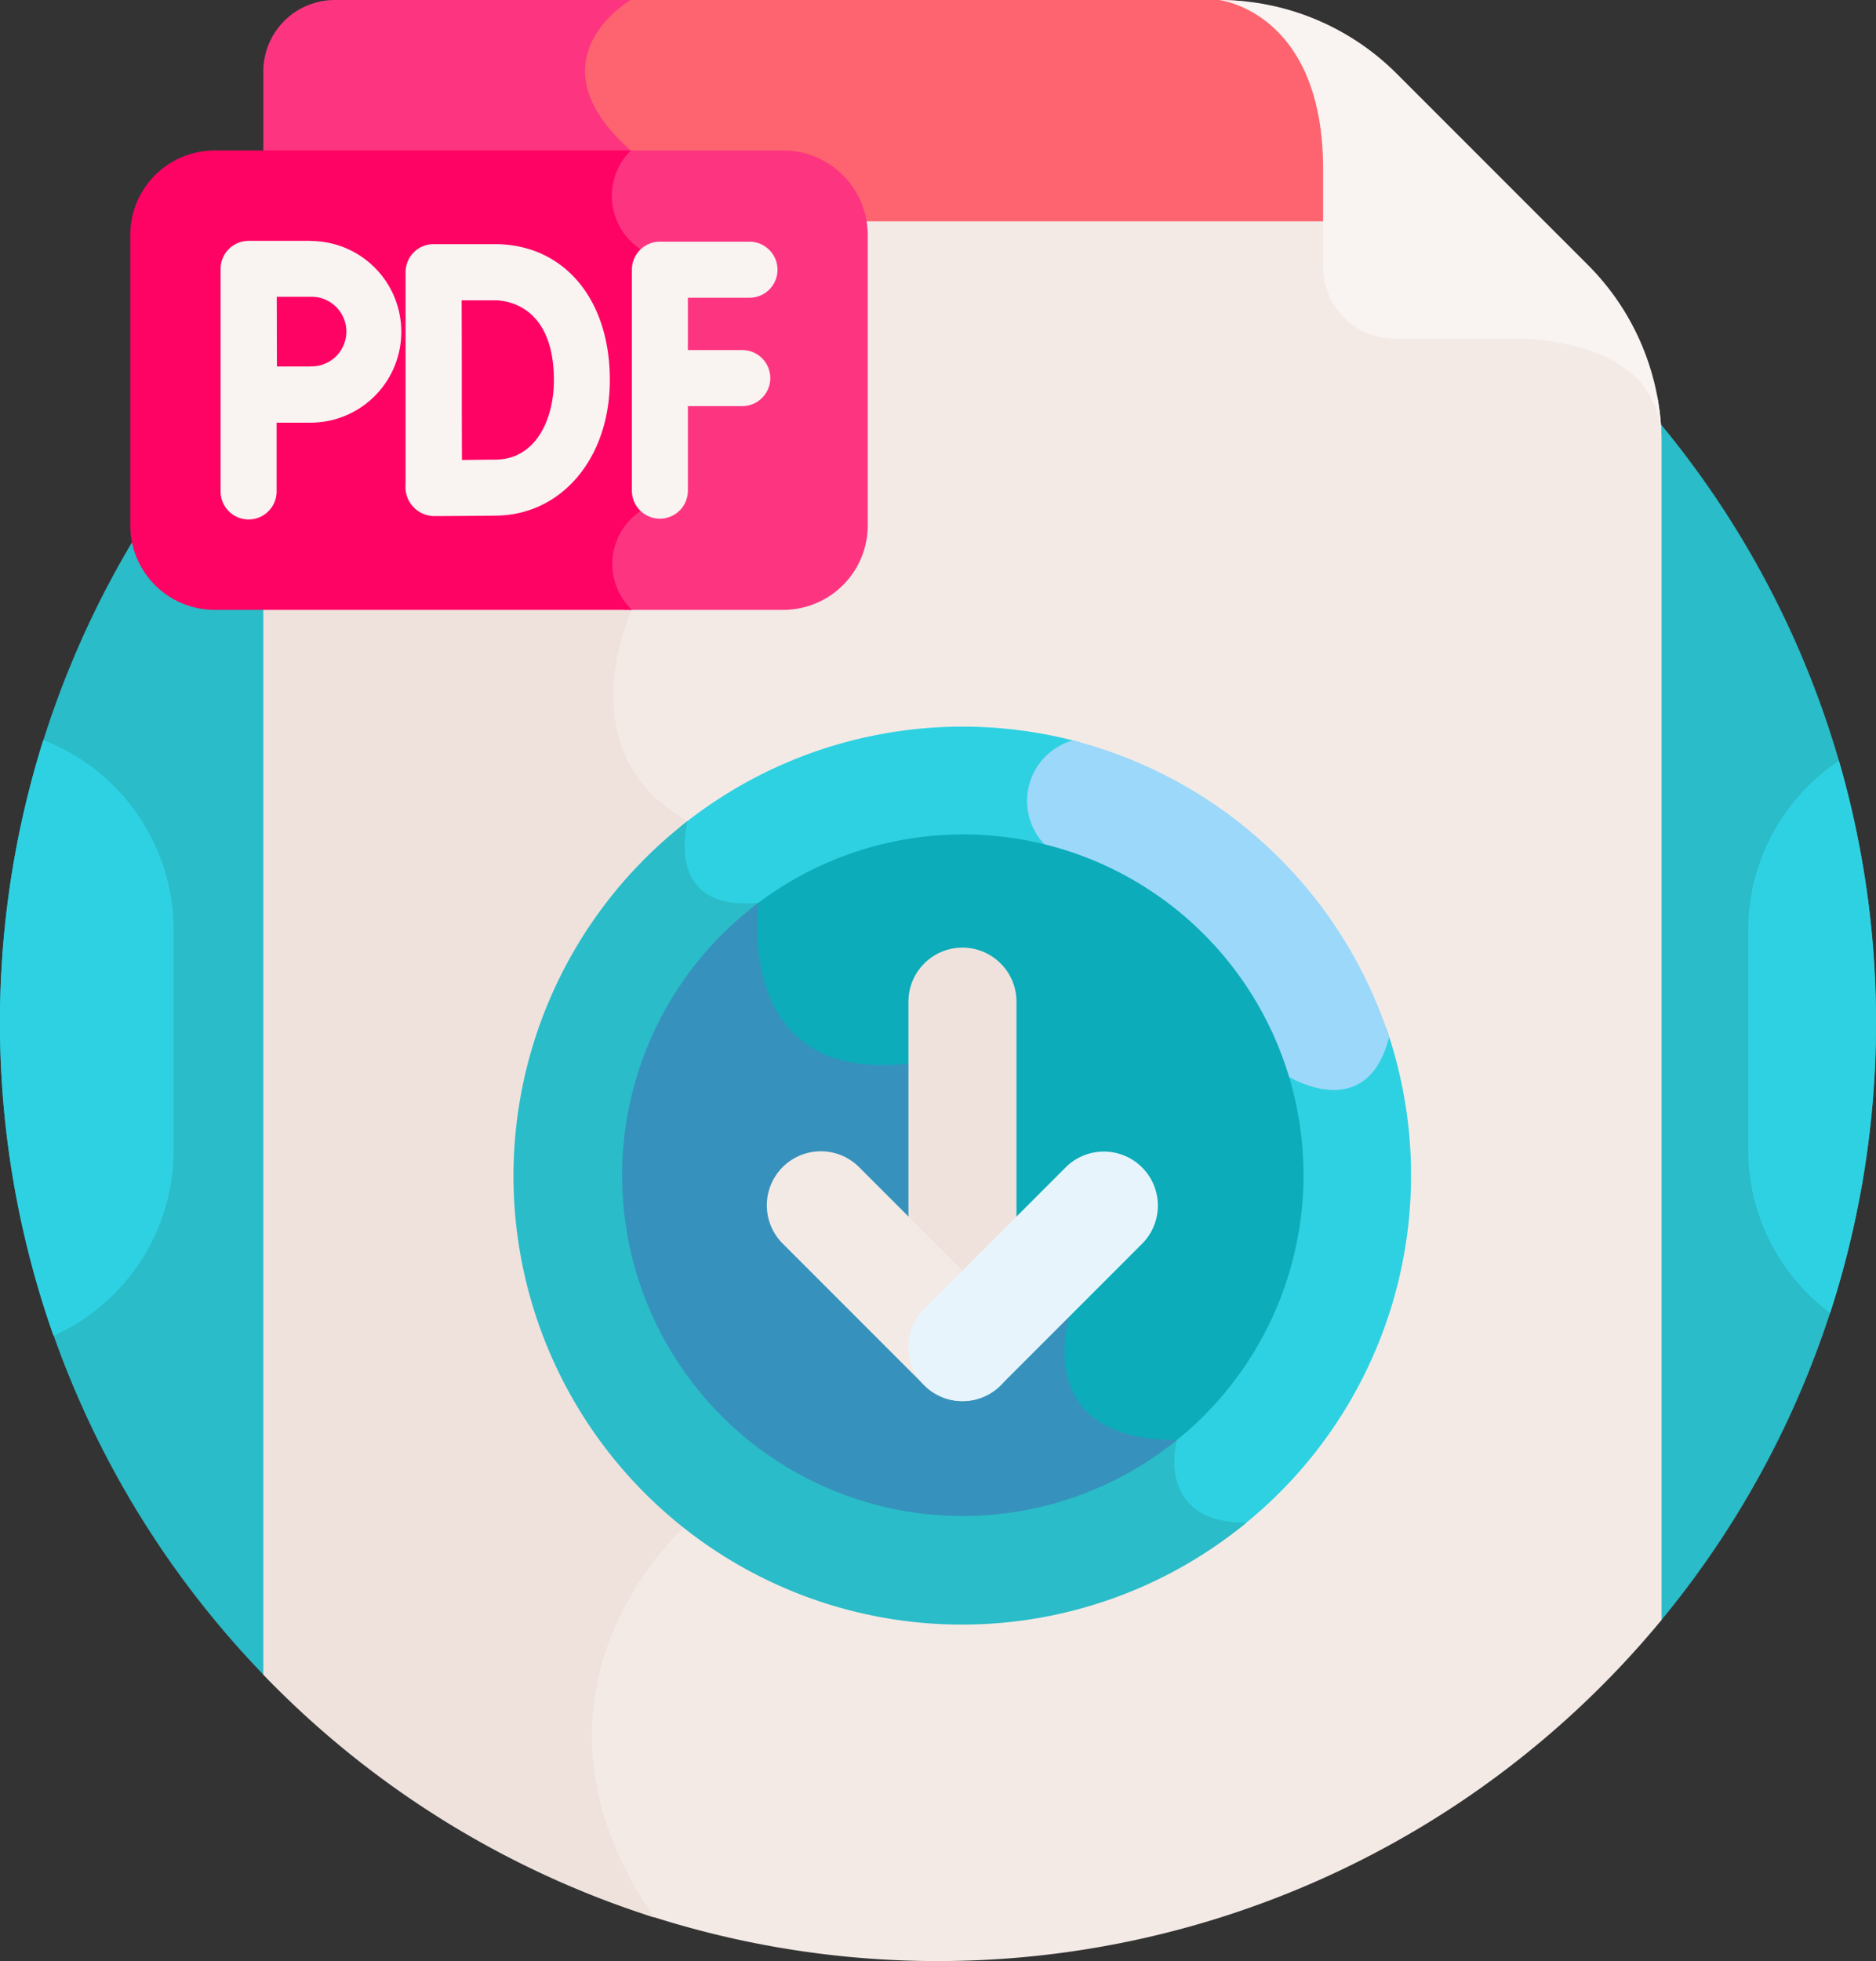 <svg xmlns="http://www.w3.org/2000/svg" width="66.993" height="70" viewBox="0 0 66.993 70"><rect x="0" y="0" width="66.993" height="70" fill="#333333" stroke="none"/><g transform="translate(-10.998)"><path d="M70.331,76.811a33.5,33.5,0,1,0-49.926,1.953Z" transform="translate(0 -18.989)" fill="#2abcc8"/><path d="M202.4,62.259c-.543-1.09-1.831-2.143-4.745-2.3h-4.634a2.343,2.343,0,0,1-2.34-2.34V55.7h-16.8a2.788,2.788,0,0,1,.111.772V66.836a2.806,2.806,0,0,1-2.8,2.8h-5.826q.084.124.182.247c-.332.8-1.982,5.3,2.024,7.622l-.117,25.006a11.165,11.165,0,0,0-2.789,4.418c-.747,2.228-.983,5.572,1.6,9.487a33.529,33.529,0,0,0,36.292-10.51V63.888a8.97,8.97,0,0,0-.151-1.629Z" transform="translate(-132.224 -48.086)" fill="#f3eae6"/><path d="M94.836,190.611l.118-25.216c-4.41-2.458-1.991-7.536-1.991-7.536-.061-.072-.116-.144-.168-.214H79.8v38.223a33.5,33.5,0,0,0,13.949,8.661C88.2,196.407,94.836,190.611,94.836,190.611Z" transform="translate(-59.399 -136.091)" fill="#efe2dd"/><path d="M186.019.042c-.285-.027-.573-.042-.862-.042h-21.4l.011.007a3.409,3.409,0,0,0-1.446,2.27,3.839,3.839,0,0,0,1.543,3.115c-.04.052-.086.118-.134.193H169.6A2.805,2.805,0,0,1,172.355,7.9H189.09V6.042c0-4.059-1.922-5.5-3.07-6Z" transform="translate(-130.629)" fill="#fe646f"/><path d="M79.8,2.555V5.586H92.755a2.555,2.555,0,0,1,.167-.214c-3.672-3.255,0-5.371,0-5.371H82.359A2.554,2.554,0,0,0,79.8,2.555Z" transform="translate(-59.399 -0.001)" fill="#fd3581"/><path d="M175.411,39.282h-5.75l.023.022a2.889,2.889,0,0,0-.623,1.95,2.445,2.445,0,0,0,1.139,1.725c1.664,1.177.537,6.862-.06,9.047a2.711,2.711,0,0,0-1.035,1.68,2.6,2.6,0,0,0,.638,1.973h5.668a3.017,3.017,0,0,0,3.017-3.017V42.3A3.017,3.017,0,0,0,175.411,39.282Z" transform="translate(-136.442 -33.911)" fill="#fd3581"/><path d="M48.042,39.282A3.017,3.017,0,0,0,45.025,42.3V52.662a3.017,3.017,0,0,0,3.017,3.017h14.9a2.266,2.266,0,0,1,.313-3.53s2.168-7.8,0-9.337a2.28,2.28,0,0,1-.353-3.53Z" transform="translate(-29.375 -33.911)" fill="#fe0364"/><g transform="translate(18.876)"><path d="M179.988,66.959h-1.942V65.092h2.2a1,1,0,0,0,0-2h-3.2a1,1,0,0,0-1,1v7.886a1,1,0,0,0,2,0V68.96h1.942a1,1,0,1,0,0-2Z" transform="translate(-161.359 -54.465)" fill="#f9f3f1"/><path d="M120.125,63.739h-2.183a1,1,0,0,0-1,1v.006h0v7.575a1.035,1.035,0,0,0,1.016,1.126h0c.066,0,1.623-.006,2.245-.017,2.336-.041,4.032-2.075,4.032-4.838C124.239,65.69,122.586,63.739,120.125,63.739Zm.046,7.692c-.28,0-.769.009-1.217.012-.009-2.823,0-2.281-.01-5.7h1.181c.353,0,2.113.138,2.113,2.854C122.238,69.988,121.6,71.406,120.172,71.431Z" transform="translate(-110.336 -55.025)" fill="#f9f3f1"/><path d="M71.833,62.879H69.621a1,1,0,0,0-1,1v7.944a1,1,0,0,0,2,0V69.368l1.211,0a3.242,3.242,0,1,0,0-6.484Zm0,4.484-1.2,0c-.006-1.251,0-.867-.007-2.487h1.209a1.242,1.242,0,1,1,0,2.483Z" transform="translate(-68.621 -54.282)" fill="#f9f3f1"/><path d="M335.741,2.629A8.975,8.975,0,0,0,329.395,0s3.718.41,3.718,6.043V9.531a2.555,2.555,0,0,0,2.555,2.555H340.3c1.752.1,4.9.69,4.9,3.718a8.975,8.975,0,0,0-2.629-6.346Z" transform="translate(-293.742 0)" fill="#f9f3f1"/></g><path d="M213.486,200.733a2.161,2.161,0,0,1-1.149,1.621,2.749,2.749,0,0,1-2.134-.328c-.326-.276-6.752-5.716-8.647-8.223a2.272,2.272,0,0,1-.577-1.978,2.636,2.636,0,0,1,1.478-1.437l.024-.009.162-.114a16,16,0,0,0-14.265,3.008,2.8,2.8,0,0,0,.43,2.228,2.456,2.456,0,0,0,2.13.709,6.065,6.065,0,0,0,1.293,4.549,4.851,4.851,0,0,0,4.18,1.188l5.636,8.838a3.917,3.917,0,0,0,.412,3.185,4.079,4.079,0,0,0,3.392,1.4,2.723,2.723,0,0,0,.405,2.043,2.623,2.623,0,0,0,2.084.9,16.009,16.009,0,0,0,5.238-17.848A1.587,1.587,0,0,0,213.486,200.733Z" transform="translate(-153.077 -163.77)" fill="#2ed1e2"/><path d="M280.664,193.295a2.246,2.246,0,0,0-.992,3.73c1.971,2.608,8.691,8.266,8.691,8.266s2.8,1.744,3.6-1.409a16.085,16.085,0,0,0-11.3-10.587Z" transform="translate(-231.357 -166.868)" fill="#9bd8f9"/><path d="M171.371,239.381c-3.3,0-2.481-2.953-2.481-2.953-5.277,0-3.832-4.415-3.832-4.415l-5.754-9.024c-6.3.729-5.347-5.743-5.347-5.743-3.444.353-2.538-2.914-2.538-2.914a16.014,16.014,0,1,0,19.953,25.049Z" transform="translate(-115.864 -185.029)" fill="#2abcc8"/><path d="M207.111,220.576a6.065,6.065,0,0,0,1.293,4.549,4.851,4.851,0,0,0,4.18,1.188l5.636,8.838a3.917,3.917,0,0,0,.412,3.185,4.077,4.077,0,0,0,3.388,1.4,12.157,12.157,0,1,0-14.969-19.158Z" transform="translate(-169.25 -188.135)" fill="#0cacba"/><path d="M189.421,250.41l-5.754-9.024c-6.3.729-5.347-5.743-5.347-5.743a12.157,12.157,0,1,0,14.933,19.182C187.975,254.825,189.421,250.41,189.421,250.41Z" transform="translate(-140.227 -203.426)" fill="#3692bc"/><g transform="translate(43.439 33.82)"><path d="M250.21,261.554a1.929,1.929,0,0,1-1.929-1.929V249.3a1.929,1.929,0,1,1,3.858,0v10.329A1.929,1.929,0,0,1,250.21,261.554Z" transform="translate(-248.281 -247.367)" fill="#efe2dd"/></g><g transform="translate(38.385 41.098)"><path d="M218.3,309.514a1.924,1.924,0,0,1-1.364-.565l-5.054-5.054a1.929,1.929,0,1,1,2.728-2.728l5.054,5.054a1.929,1.929,0,0,1-1.364,3.293Z" transform="translate(-211.315 -300.602)" fill="#f3eae6"/></g><g transform="translate(43.439 41.098)"><path d="M250.21,309.514a1.929,1.929,0,0,1-1.364-3.293l5.054-5.054a1.929,1.929,0,0,1,2.728,2.728l-5.054,5.054A1.923,1.923,0,0,1,250.21,309.514Z" transform="translate(-248.281 -300.602)" fill="#e8f4fc"/></g><path d="M12.909,214.5a7.269,7.269,0,0,0,4.292-6.611V200a7.272,7.272,0,0,0-4.657-6.763,33.643,33.643,0,0,0,.364,21.256Z" transform="translate(-0.001 -166.82)" fill="#2ed1e2"/><path d="M470.873,198.63a7.251,7.251,0,0,0-3.238,6.026v7.882a7.243,7.243,0,0,0,2.925,5.8,33.66,33.66,0,0,0,.313-19.713Z" transform="translate(-394.206 -171.474)" fill="#2ed1e2"/></g></svg>